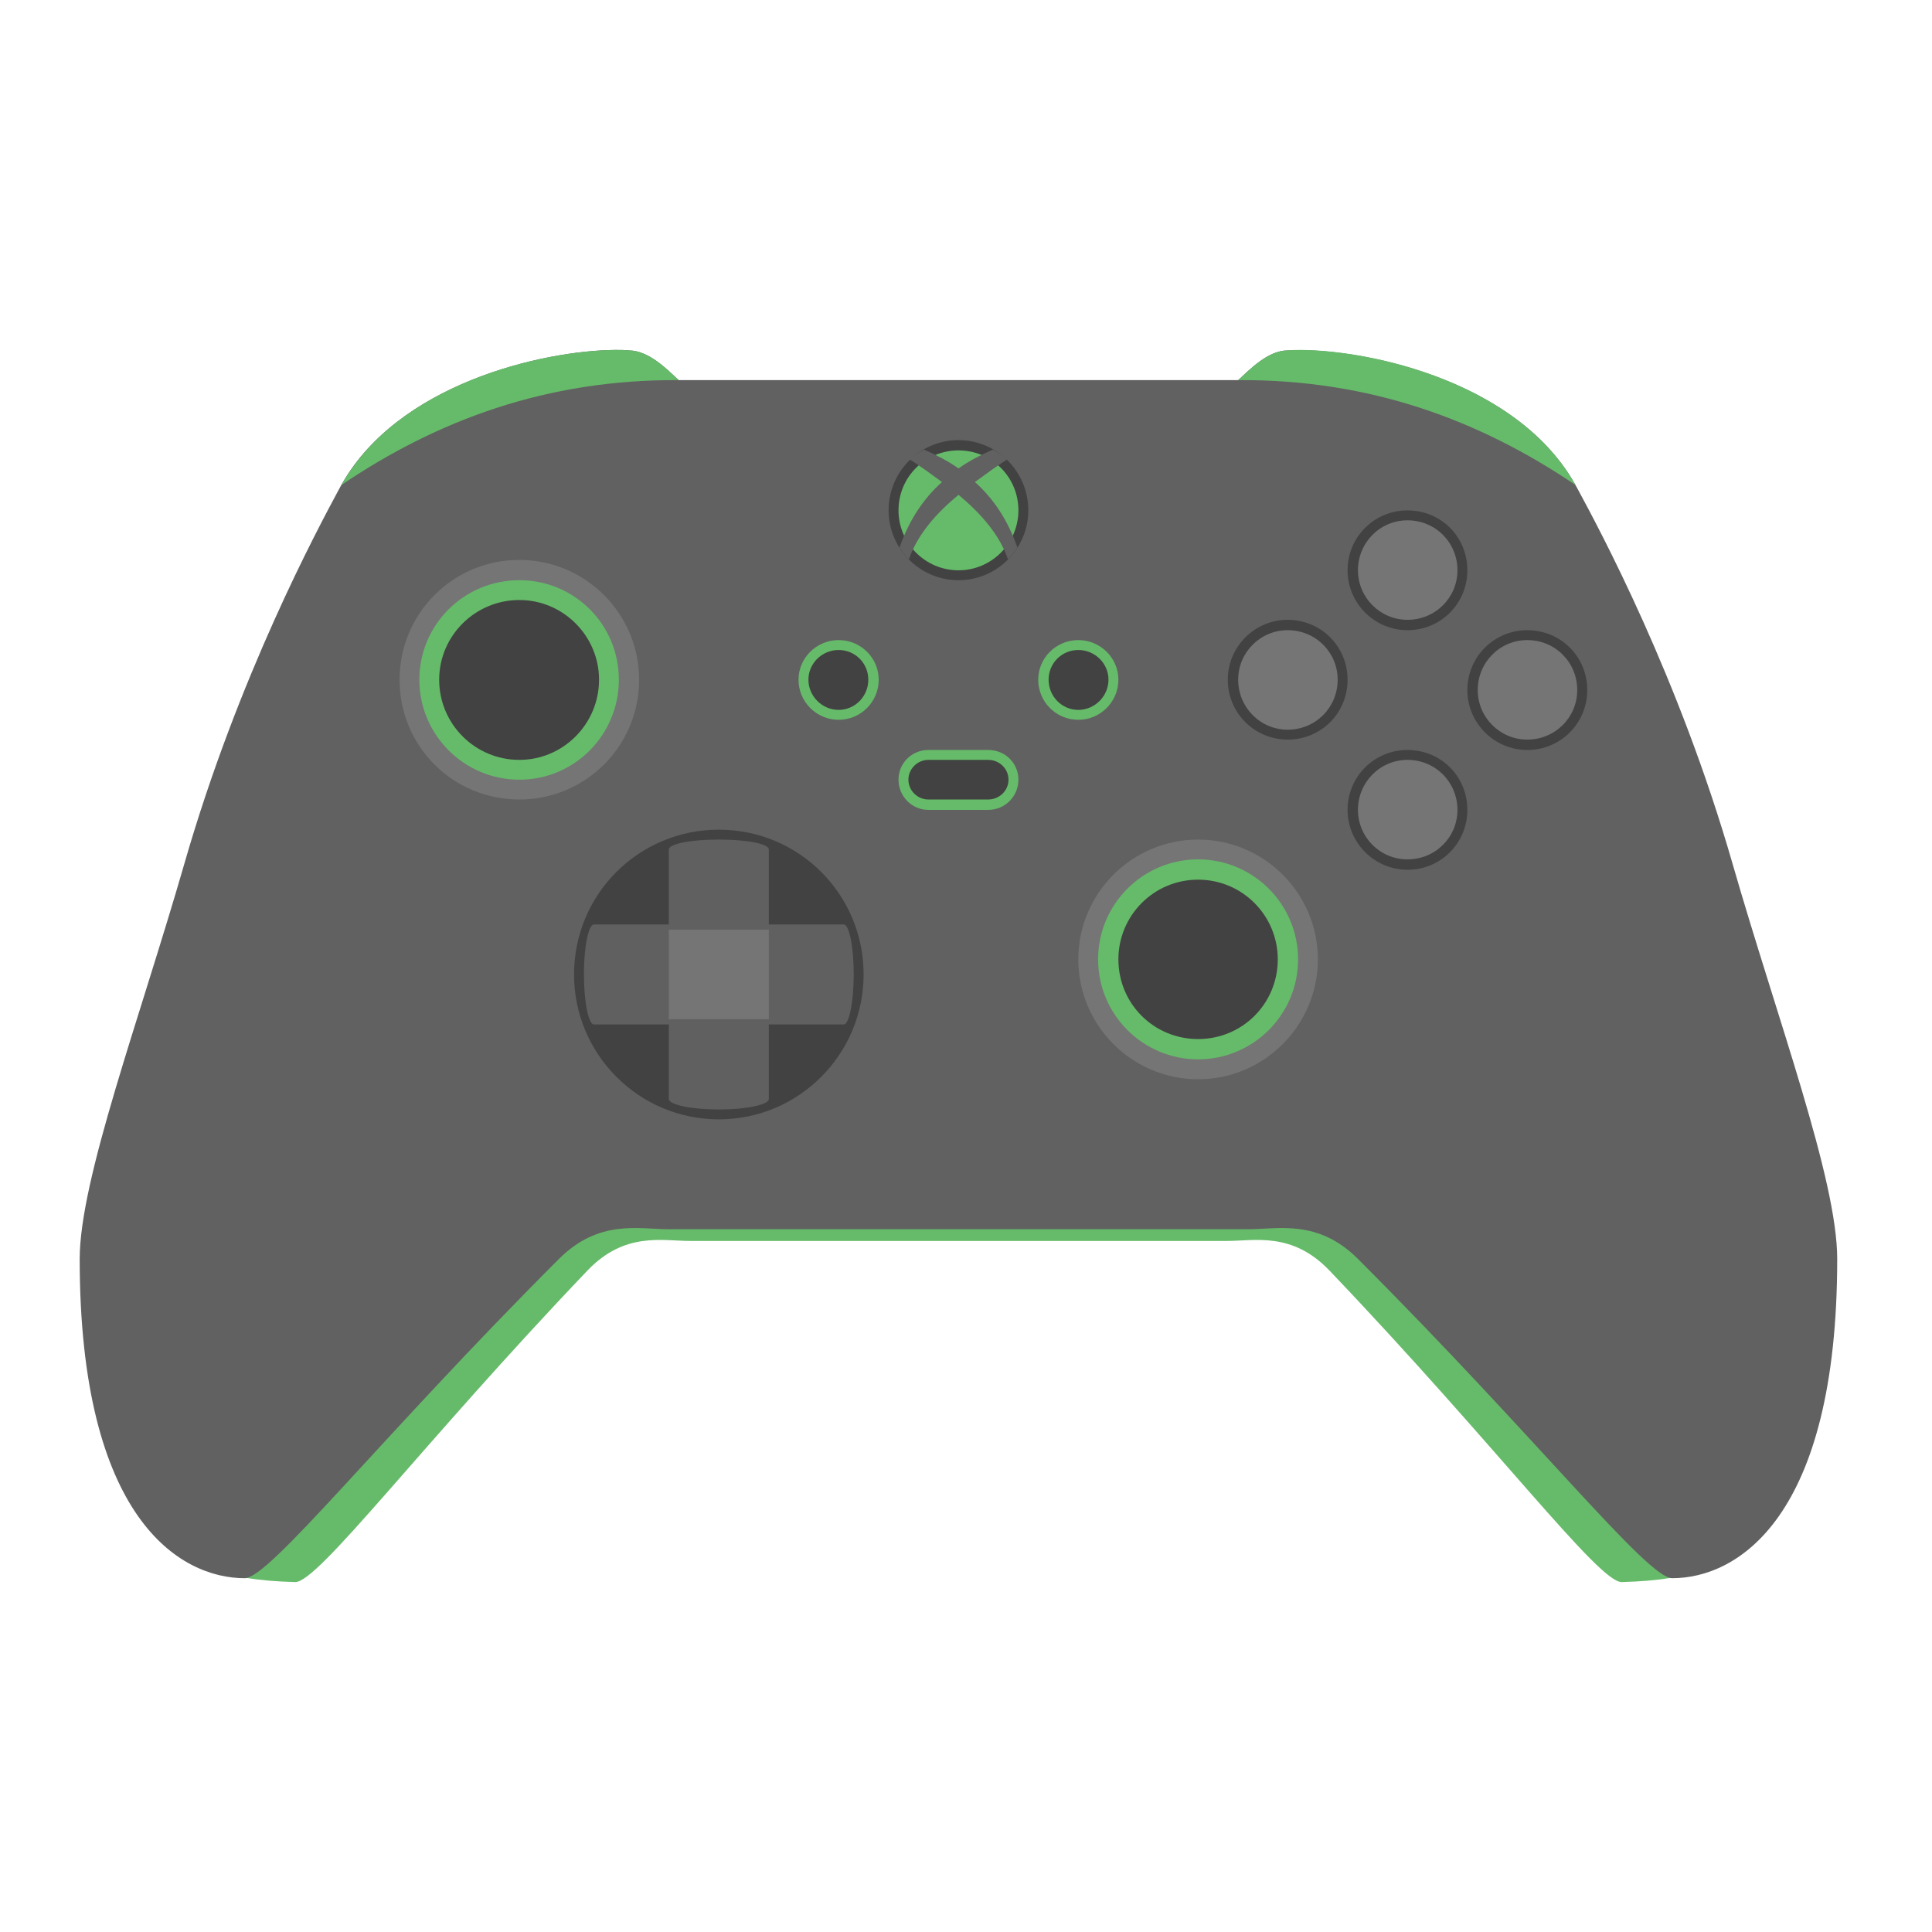 <?xml version="1.0" encoding="UTF-8"?>
<svg xmlns="http://www.w3.org/2000/svg" xmlns:xlink="http://www.w3.org/1999/xlink" width="16" height="16" viewBox="0 0 16 16" version="1.1">
<g id="surface1">
<path style=" stroke:none;fill-rule:nonzero;fill:rgb(40%,73.333%,41.569%);fill-opacity:1;" d="M 1.371 9.434 C 1.254 9.875 1.172 10.254 1.172 10.52 C 1.172 12.617 1.238 13.07 2.445 13.102 C 2.637 13.105 3.48 11.973 4.867 10.52 C 5.176 10.199 5.484 10.277 5.715 10.277 L 10.16 10.277 C 10.391 10.277 10.699 10.199 11.008 10.52 C 12.395 11.973 13.238 13.105 13.43 13.102 C 14.637 13.07 14.703 12.617 14.703 10.52 C 14.703 10.254 14.621 9.875 14.504 9.434 Z M 1.371 9.434 "/>
<path style=" stroke:none;fill-rule:nonzero;fill:rgb(38.039%,38.039%,38.039%);fill-opacity:1;" d="M 5.098 2.898 C 4.496 2.902 3.273 3.18 2.812 4.043 C 2.629 4.383 1.973 5.602 1.527 7.152 C 1.156 8.441 0.66 9.766 0.66 10.426 C 0.66 12.574 1.488 13.07 2.027 13.07 C 2.234 13.07 3.141 11.914 4.629 10.426 C 4.961 10.094 5.293 10.18 5.539 10.18 L 10.336 10.18 C 10.582 10.18 10.914 10.094 11.246 10.426 C 12.734 11.914 13.641 13.07 13.848 13.07 C 14.387 13.07 15.215 12.574 15.215 10.426 C 15.215 9.766 14.719 8.441 14.348 7.152 C 13.902 5.602 13.246 4.383 13.062 4.043 C 12.57 3.121 11.215 2.871 10.664 2.902 C 10.5 2.902 10.348 3.062 10.254 3.148 L 5.621 3.148 C 5.527 3.062 5.375 2.902 5.207 2.902 C 5.176 2.898 5.137 2.898 5.098 2.898 Z M 5.098 2.898 "/>
<path style=" stroke:none;fill-rule:nonzero;fill:rgb(40%,73.333%,41.569%);fill-opacity:1;" d="M 5.098 2.898 C 4.5 2.902 3.301 3.172 2.828 4.016 C 3.621 3.48 4.527 3.141 5.621 3.148 C 5.527 3.062 5.375 2.902 5.207 2.902 C 5.176 2.898 5.137 2.898 5.098 2.898 Z M 5.098 2.898 "/>
<path style=" stroke:none;fill-rule:nonzero;fill:rgb(25.882%,25.882%,25.882%);fill-opacity:1;" d="M 7.938 3.645 C 8.258 3.645 8.516 3.906 8.516 4.227 C 8.516 4.543 8.258 4.805 7.938 4.805 C 7.617 4.805 7.359 4.543 7.359 4.227 C 7.359 3.906 7.617 3.645 7.938 3.645 Z M 7.938 3.645 "/>
<path style=" stroke:none;fill-rule:nonzero;fill:rgb(40%,73.333%,41.569%);fill-opacity:1;" d="M 7.938 3.73 C 8.211 3.73 8.434 3.949 8.434 4.227 C 8.434 4.5 8.211 4.723 7.938 4.723 C 7.664 4.723 7.441 4.5 7.441 4.227 C 7.441 3.949 7.664 3.73 7.938 3.73 Z M 7.938 3.73 "/>
<path style=" stroke:none;fill-rule:nonzero;fill:rgb(38.039%,38.039%,38.039%);fill-opacity:1;" d="M 7.652 3.723 C 7.609 3.746 7.57 3.773 7.535 3.805 C 7.625 3.863 7.711 3.926 7.801 3.992 C 7.652 4.125 7.531 4.301 7.449 4.535 C 7.473 4.57 7.496 4.602 7.527 4.633 C 7.598 4.426 7.754 4.25 7.938 4.098 C 8.121 4.25 8.277 4.426 8.348 4.633 C 8.379 4.602 8.402 4.57 8.426 4.535 C 8.344 4.301 8.223 4.125 8.074 3.992 C 8.164 3.926 8.25 3.863 8.34 3.805 C 8.305 3.773 8.266 3.746 8.223 3.723 C 8.125 3.766 8.027 3.816 7.938 3.879 C 7.848 3.816 7.75 3.766 7.652 3.723 Z M 7.652 3.723 "/>
<path style=" stroke:none;fill-rule:nonzero;fill:rgb(40%,73.333%,41.569%);fill-opacity:1;" d="M 10.777 2.898 C 11.375 2.902 12.574 3.172 13.047 4.016 C 12.254 3.48 11.348 3.141 10.254 3.148 C 10.348 3.062 10.5 2.902 10.664 2.902 C 10.699 2.898 10.738 2.898 10.777 2.898 Z M 10.777 2.898 "/>
<path style=" stroke:none;fill-rule:nonzero;fill:rgb(45.882%,45.882%,45.882%);fill-opacity:1;" d="M 4.301 4.637 C 4.848 4.637 5.293 5.082 5.293 5.629 C 5.293 6.18 4.848 6.621 4.301 6.621 C 3.75 6.621 3.309 6.18 3.309 5.629 C 3.309 5.082 3.75 4.637 4.301 4.637 Z M 4.301 4.637 "/>
<path style=" stroke:none;fill-rule:nonzero;fill:rgb(40%,73.333%,41.569%);fill-opacity:1;" d="M 4.301 4.805 C 4.758 4.805 5.125 5.172 5.125 5.629 C 5.125 6.086 4.758 6.457 4.301 6.457 C 3.844 6.457 3.473 6.086 3.473 5.629 C 3.473 5.172 3.844 4.805 4.301 4.805 Z M 4.301 4.805 "/>
<path style=" stroke:none;fill-rule:nonzero;fill:rgb(45.882%,45.882%,45.882%);fill-opacity:1;" d="M 9.922 6.953 C 10.469 6.953 10.914 7.398 10.914 7.945 C 10.914 8.492 10.469 8.938 9.922 8.938 C 9.375 8.938 8.93 8.492 8.93 7.945 C 8.93 7.398 9.375 6.953 9.922 6.953 Z M 9.922 6.953 "/>
<path style=" stroke:none;fill-rule:nonzero;fill:rgb(40%,73.333%,41.569%);fill-opacity:1;" d="M 9.922 7.117 C 10.379 7.117 10.75 7.488 10.75 7.945 C 10.75 8.402 10.379 8.773 9.922 8.773 C 9.465 8.773 9.094 8.402 9.094 7.945 C 9.094 7.488 9.465 7.117 9.922 7.117 Z M 9.922 7.117 "/>
<path style=" stroke:none;fill-rule:nonzero;fill:rgb(25.882%,25.882%,25.882%);fill-opacity:1;" d="M 4.301 4.969 C 4.664 4.969 4.961 5.266 4.961 5.629 C 4.961 5.996 4.664 6.293 4.301 6.293 C 3.934 6.293 3.637 5.996 3.637 5.629 C 3.637 5.266 3.934 4.969 4.301 4.969 Z M 4.301 4.969 "/>
<path style=" stroke:none;fill-rule:nonzero;fill:rgb(25.882%,25.882%,25.882%);fill-opacity:1;" d="M 9.922 7.285 C 10.289 7.285 10.582 7.582 10.582 7.945 C 10.582 8.312 10.289 8.605 9.922 8.605 C 9.555 8.605 9.262 8.312 9.262 7.945 C 9.262 7.582 9.555 7.285 9.922 7.285 Z M 9.922 7.285 "/>
<path style=" stroke:none;fill-rule:nonzero;fill:rgb(25.882%,25.882%,25.882%);fill-opacity:1;" d="M 10.664 5.133 C 10.941 5.133 11.16 5.355 11.16 5.629 C 11.16 5.906 10.941 6.125 10.664 6.125 C 10.391 6.125 10.168 5.906 10.168 5.629 C 10.168 5.355 10.391 5.133 10.664 5.133 Z M 10.664 5.133 "/>
<path style=" stroke:none;fill-rule:nonzero;fill:rgb(45.882%,45.882%,45.882%);fill-opacity:1;" d="M 10.664 5.219 C 10.895 5.219 11.078 5.402 11.078 5.629 C 11.078 5.859 10.895 6.043 10.664 6.043 C 10.438 6.043 10.254 5.859 10.254 5.629 C 10.254 5.402 10.438 5.219 10.664 5.219 Z M 10.664 5.219 "/>
<path style=" stroke:none;fill-rule:nonzero;fill:rgb(25.882%,25.882%,25.882%);fill-opacity:1;" d="M 11.656 4.227 C 11.934 4.227 12.152 4.445 12.152 4.723 C 12.152 4.996 11.934 5.219 11.656 5.219 C 11.383 5.219 11.16 4.996 11.16 4.723 C 11.16 4.445 11.383 4.227 11.656 4.227 Z M 11.656 4.227 "/>
<path style=" stroke:none;fill-rule:nonzero;fill:rgb(45.882%,45.882%,45.882%);fill-opacity:1;" d="M 11.656 4.309 C 11.887 4.309 12.07 4.492 12.07 4.723 C 12.07 4.949 11.887 5.133 11.656 5.133 C 11.43 5.133 11.246 4.949 11.246 4.723 C 11.246 4.492 11.43 4.309 11.656 4.309 Z M 11.656 4.309 "/>
<path style=" stroke:none;fill-rule:nonzero;fill:rgb(25.882%,25.882%,25.882%);fill-opacity:1;" d="M 12.648 5.219 C 12.926 5.219 13.145 5.438 13.145 5.715 C 13.145 5.988 12.926 6.211 12.648 6.211 C 12.375 6.211 12.152 5.988 12.152 5.715 C 12.152 5.438 12.375 5.219 12.648 5.219 Z M 12.648 5.219 "/>
<path style=" stroke:none;fill-rule:nonzero;fill:rgb(45.882%,45.882%,45.882%);fill-opacity:1;" d="M 12.648 5.301 C 12.879 5.301 13.062 5.484 13.062 5.715 C 13.062 5.941 12.879 6.125 12.648 6.125 C 12.422 6.125 12.238 5.941 12.238 5.715 C 12.238 5.484 12.422 5.301 12.648 5.301 Z M 12.648 5.301 "/>
<path style=" stroke:none;fill-rule:nonzero;fill:rgb(25.882%,25.882%,25.882%);fill-opacity:1;" d="M 11.656 6.211 C 11.934 6.211 12.152 6.43 12.152 6.707 C 12.152 6.98 11.934 7.203 11.656 7.203 C 11.383 7.203 11.16 6.98 11.16 6.707 C 11.16 6.43 11.383 6.211 11.656 6.211 Z M 11.656 6.211 "/>
<path style=" stroke:none;fill-rule:nonzero;fill:rgb(45.882%,45.882%,45.882%);fill-opacity:1;" d="M 11.656 6.293 C 11.887 6.293 12.07 6.477 12.07 6.707 C 12.07 6.934 11.887 7.117 11.656 7.117 C 11.43 7.117 11.246 6.934 11.246 6.707 C 11.246 6.477 11.43 6.293 11.656 6.293 Z M 11.656 6.293 "/>
<path style=" stroke:none;fill-rule:nonzero;fill:rgb(25.882%,25.882%,25.882%);fill-opacity:1;" d="M 5.953 6.871 C 6.617 6.871 7.152 7.406 7.152 8.07 C 7.152 8.73 6.617 9.27 5.953 9.27 C 5.289 9.27 4.754 8.73 4.754 8.07 C 4.754 7.406 5.289 6.871 5.953 6.871 Z M 5.953 6.871 "/>
<path style=" stroke:none;fill-rule:nonzero;fill:rgb(38.039%,38.039%,38.039%);fill-opacity:0.996;" d="M 5.945 6.953 C 5.723 6.953 5.539 6.988 5.539 7.035 L 5.539 7.656 L 4.918 7.656 C 4.875 7.656 4.836 7.836 4.836 8.062 L 4.836 8.074 C 4.836 8.301 4.875 8.484 4.918 8.484 L 5.539 8.484 L 5.539 9.102 C 5.539 9.148 5.723 9.188 5.945 9.188 L 5.961 9.188 C 6.184 9.188 6.367 9.148 6.367 9.102 L 6.367 8.484 L 6.988 8.484 C 7.031 8.484 7.07 8.301 7.07 8.074 L 7.07 8.062 C 7.07 7.836 7.031 7.656 6.988 7.656 L 6.367 7.656 L 6.367 7.035 C 6.367 6.988 6.184 6.953 5.961 6.953 Z M 5.945 6.953 "/>
<path style=" stroke:none;fill-rule:nonzero;fill:rgb(45.882%,45.882%,45.882%);fill-opacity:1;" d="M 5.539 7.699 L 6.367 7.699 L 6.367 8.441 L 5.539 8.441 Z M 5.539 7.699 "/>
<path style=" stroke:none;fill-rule:nonzero;fill:rgb(40%,73.333%,41.569%);fill-opacity:1;" d="M 6.945 5.301 C 7.129 5.301 7.277 5.449 7.277 5.629 C 7.277 5.812 7.129 5.961 6.945 5.961 C 6.762 5.961 6.613 5.812 6.613 5.629 C 6.613 5.449 6.762 5.301 6.945 5.301 Z M 6.945 5.301 "/>
<path style=" stroke:none;fill-rule:nonzero;fill:rgb(40%,73.333%,41.569%);fill-opacity:1;" d="M 8.93 5.301 C 9.113 5.301 9.262 5.449 9.262 5.629 C 9.262 5.812 9.113 5.961 8.93 5.961 C 8.746 5.961 8.598 5.812 8.598 5.629 C 8.598 5.449 8.746 5.301 8.93 5.301 Z M 8.93 5.301 "/>
<path style=" stroke:none;fill-rule:nonzero;fill:rgb(40%,73.333%,41.569%);fill-opacity:1;" d="M 7.688 6.211 L 8.184 6.211 C 8.324 6.211 8.434 6.32 8.434 6.457 C 8.434 6.594 8.324 6.707 8.184 6.707 L 7.688 6.707 C 7.551 6.707 7.441 6.594 7.441 6.457 C 7.441 6.32 7.551 6.211 7.688 6.211 Z M 7.688 6.211 "/>
<path style=" stroke:none;fill-rule:nonzero;fill:rgb(25.882%,25.882%,25.882%);fill-opacity:1;" d="M 8.93 5.383 C 9.066 5.383 9.18 5.492 9.18 5.629 C 9.18 5.766 9.066 5.879 8.93 5.879 C 8.793 5.879 8.684 5.766 8.684 5.629 C 8.684 5.492 8.793 5.383 8.93 5.383 Z M 8.93 5.383 "/>
<path style=" stroke:none;fill-rule:nonzero;fill:rgb(25.882%,25.882%,25.882%);fill-opacity:1;" d="M 6.945 5.383 C 7.082 5.383 7.191 5.492 7.191 5.629 C 7.191 5.766 7.082 5.879 6.945 5.879 C 6.809 5.879 6.695 5.766 6.695 5.629 C 6.695 5.492 6.809 5.383 6.945 5.383 Z M 6.945 5.383 "/>
<path style=" stroke:none;fill-rule:nonzero;fill:rgb(25.882%,25.882%,25.882%);fill-opacity:1;" d="M 7.688 6.293 L 8.184 6.293 C 8.277 6.293 8.352 6.367 8.352 6.457 C 8.352 6.547 8.277 6.621 8.184 6.621 L 7.688 6.621 C 7.598 6.621 7.523 6.547 7.523 6.457 C 7.523 6.367 7.598 6.293 7.688 6.293 Z M 7.688 6.293 "/>
</g>
</svg>
